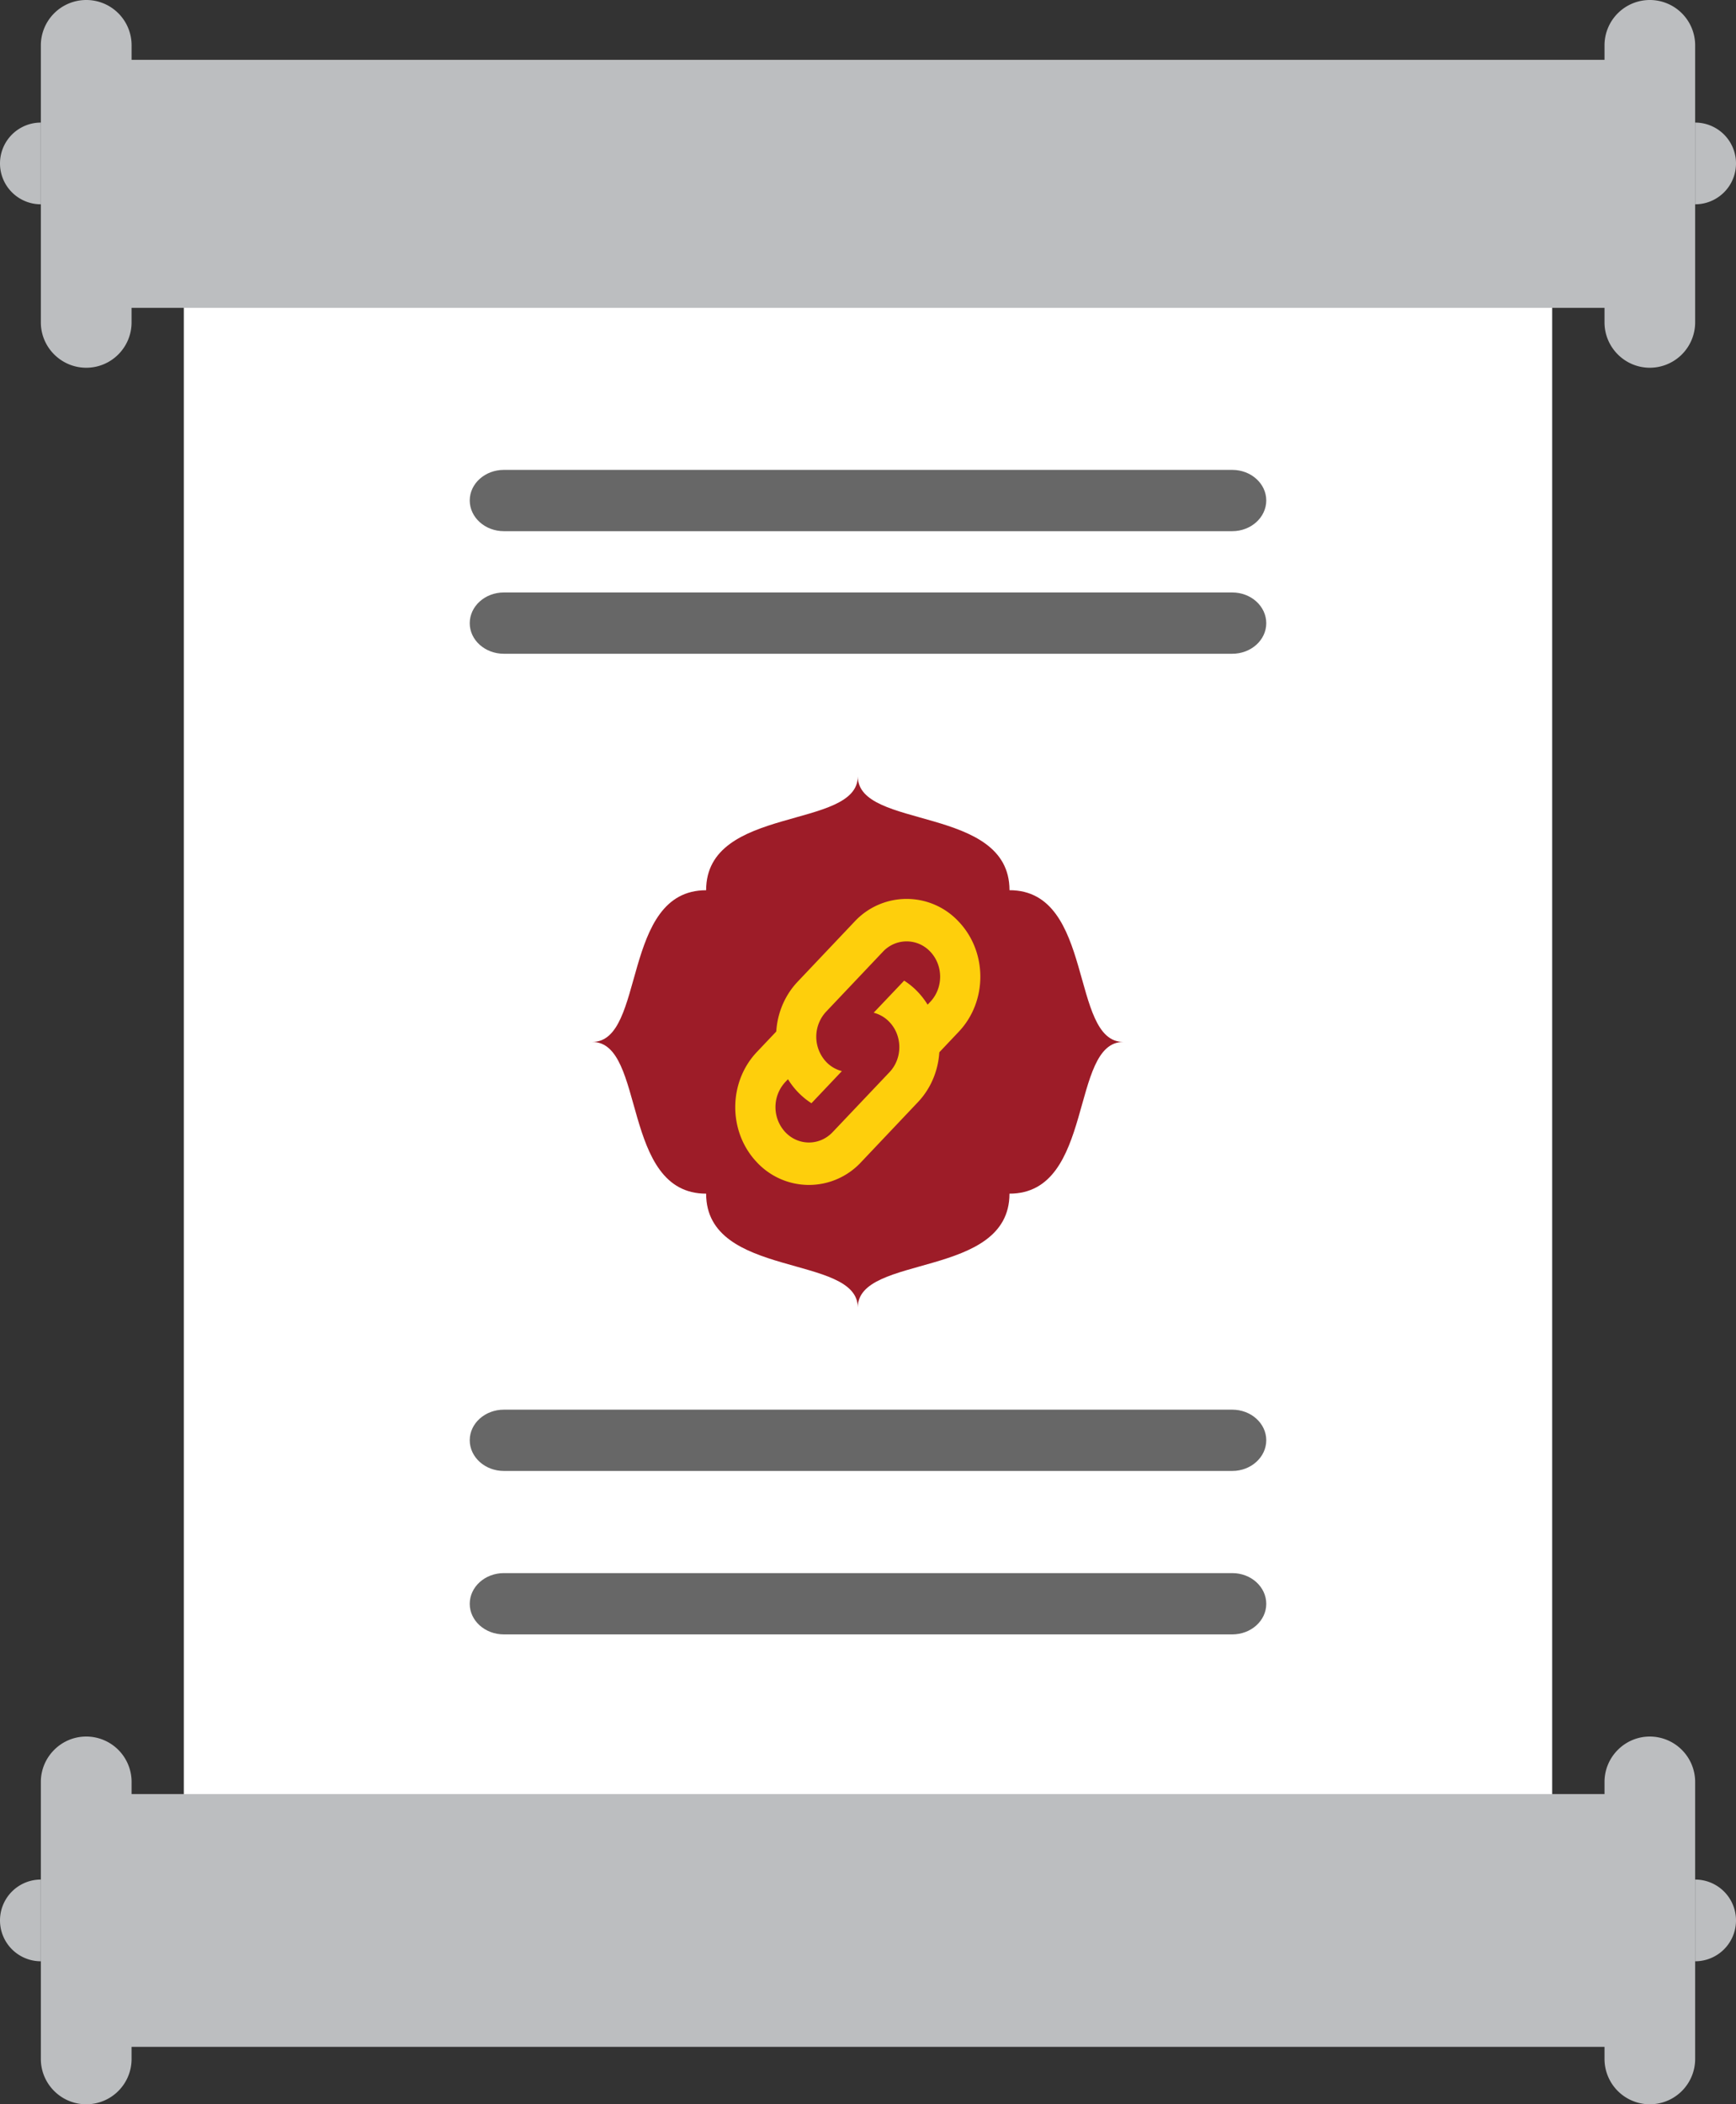 <svg xmlns="http://www.w3.org/2000/svg" width="85" height="103" viewBox="0 0 85 103">
    <rect x="0" y="0" width="85" height="103" fill="#333333" stroke="none"/>
    <g fill="none" fill-rule="evenodd">
        <path fill="#FFF" d="M9 13h67v77H9z"/>
        <path fill="#BCBEC0" d="M83 6a2 2 0 0 1 0 4M83 92a2 2 0 1 1 0 4M2 6a2 2 0 0 0 0 4M2 92a2 2 0 1 0 0 4"/>
        <path fill="#676767" d="M60.335 72H24.67c-.922 0-1.67-.675-1.67-1.503 0-.826.748-1.497 1.67-1.497h35.665c.92 0 1.665.671 1.665 1.497 0 .828-.746 1.503-1.665 1.503M60.335 80H24.67c-.922 0-1.67-.67-1.67-1.495 0-.832.748-1.505 1.67-1.505h35.665c.92 0 1.665.673 1.665 1.505C62 79.33 61.254 80 60.335 80M60.335 26H24.67c-.922 0-1.67-.675-1.67-1.504 0-.825.748-1.496 1.67-1.496h35.665c.92 0 1.665.671 1.665 1.496 0 .83-.746 1.504-1.665 1.504M60.335 32H24.67c-.922 0-1.67-.668-1.67-1.495 0-.832.748-1.505 1.67-1.505h35.665c.92 0 1.665.673 1.665 1.505 0 .827-.746 1.495-1.665 1.495"/>
        <path fill="#BCBEC0" d="M80.782 0a2.22 2.22 0 0 0-2.22 2.219v.71H6.443v-.71A2.216 2.216 0 0 0 4.221 0 2.223 2.223 0 0 0 2 2.219v13.56C2 17.003 3 18 4.222 18c1.23 0 2.22-.997 2.22-2.221v-.71h72.12v.71c0 1.224.996 2.221 2.22 2.221A2.222 2.222 0 0 0 83 15.779V2.219A2.22 2.22 0 0 0 80.782 0M80.782 85c-1.224 0-2.22 1-2.22 2.223v.593H6.443v-.593A2.221 2.221 0 0 0 4.221 85C2.999 85 2 86 2 87.223v13.559C2 102.006 3 103 4.222 103c1.23 0 2.22-.994 2.22-2.218v-.592h72.12v.592a2.22 2.22 0 0 0 2.22 2.218A2.22 2.22 0 0 0 83 100.782v-13.56A2.225 2.225 0 0 0 80.782 85"/>
        <path fill="#9D1C28" d="M49.428 58.427c4.178 0 2.945-7.426 5.572-7.426-2.627 0-1.394-7.428-5.572-7.428 0-4.18-7.427-2.946-7.427-5.573 0 2.627-7.427 1.396-7.427 5.575-4.18 0-2.947 7.426-5.574 7.426 2.627 0 1.394 7.426 5.574 7.426C34.574 62.604 42 61.373 42 64c0-2.627 7.427-1.396 7.427-5.573"/>
        <path fill="#FECF0C" d="M45.014 52.54l1.929-2.038c1.41-1.486 1.41-3.902 0-5.388a3.48 3.48 0 0 0-5.104 0l-2.785 2.94c-1.405 1.485-1.405 3.902 0 5.387.209.218.435.407.678.559l1.49-1.572a1.598 1.598 0 0 1-.775-.457 1.802 1.802 0 0 1 0-2.449l2.783-2.937a1.584 1.584 0 0 1 2.322 0c.64.675.64 1.771 0 2.45l-.818.86c.336.838.43 1.76.28 2.645"/>
        <path fill="#FECF0C" d="M38.985 49.46l-1.93 2.037c-1.406 1.488-1.406 3.905 0 5.389a3.483 3.483 0 0 0 5.106 0l2.783-2.938c1.408-1.486 1.408-3.903 0-5.391A3.546 3.546 0 0 0 44.27 48l-1.492 1.57c.285.075.553.223.776.46.64.675.64 1.774 0 2.449l-2.785 2.936c-.64.677-1.68.677-2.32 0a1.803 1.803 0 0 1 0-2.45l.818-.86a4.884 4.884 0 0 1-.28-2.645"/>
    </g>
</svg>
